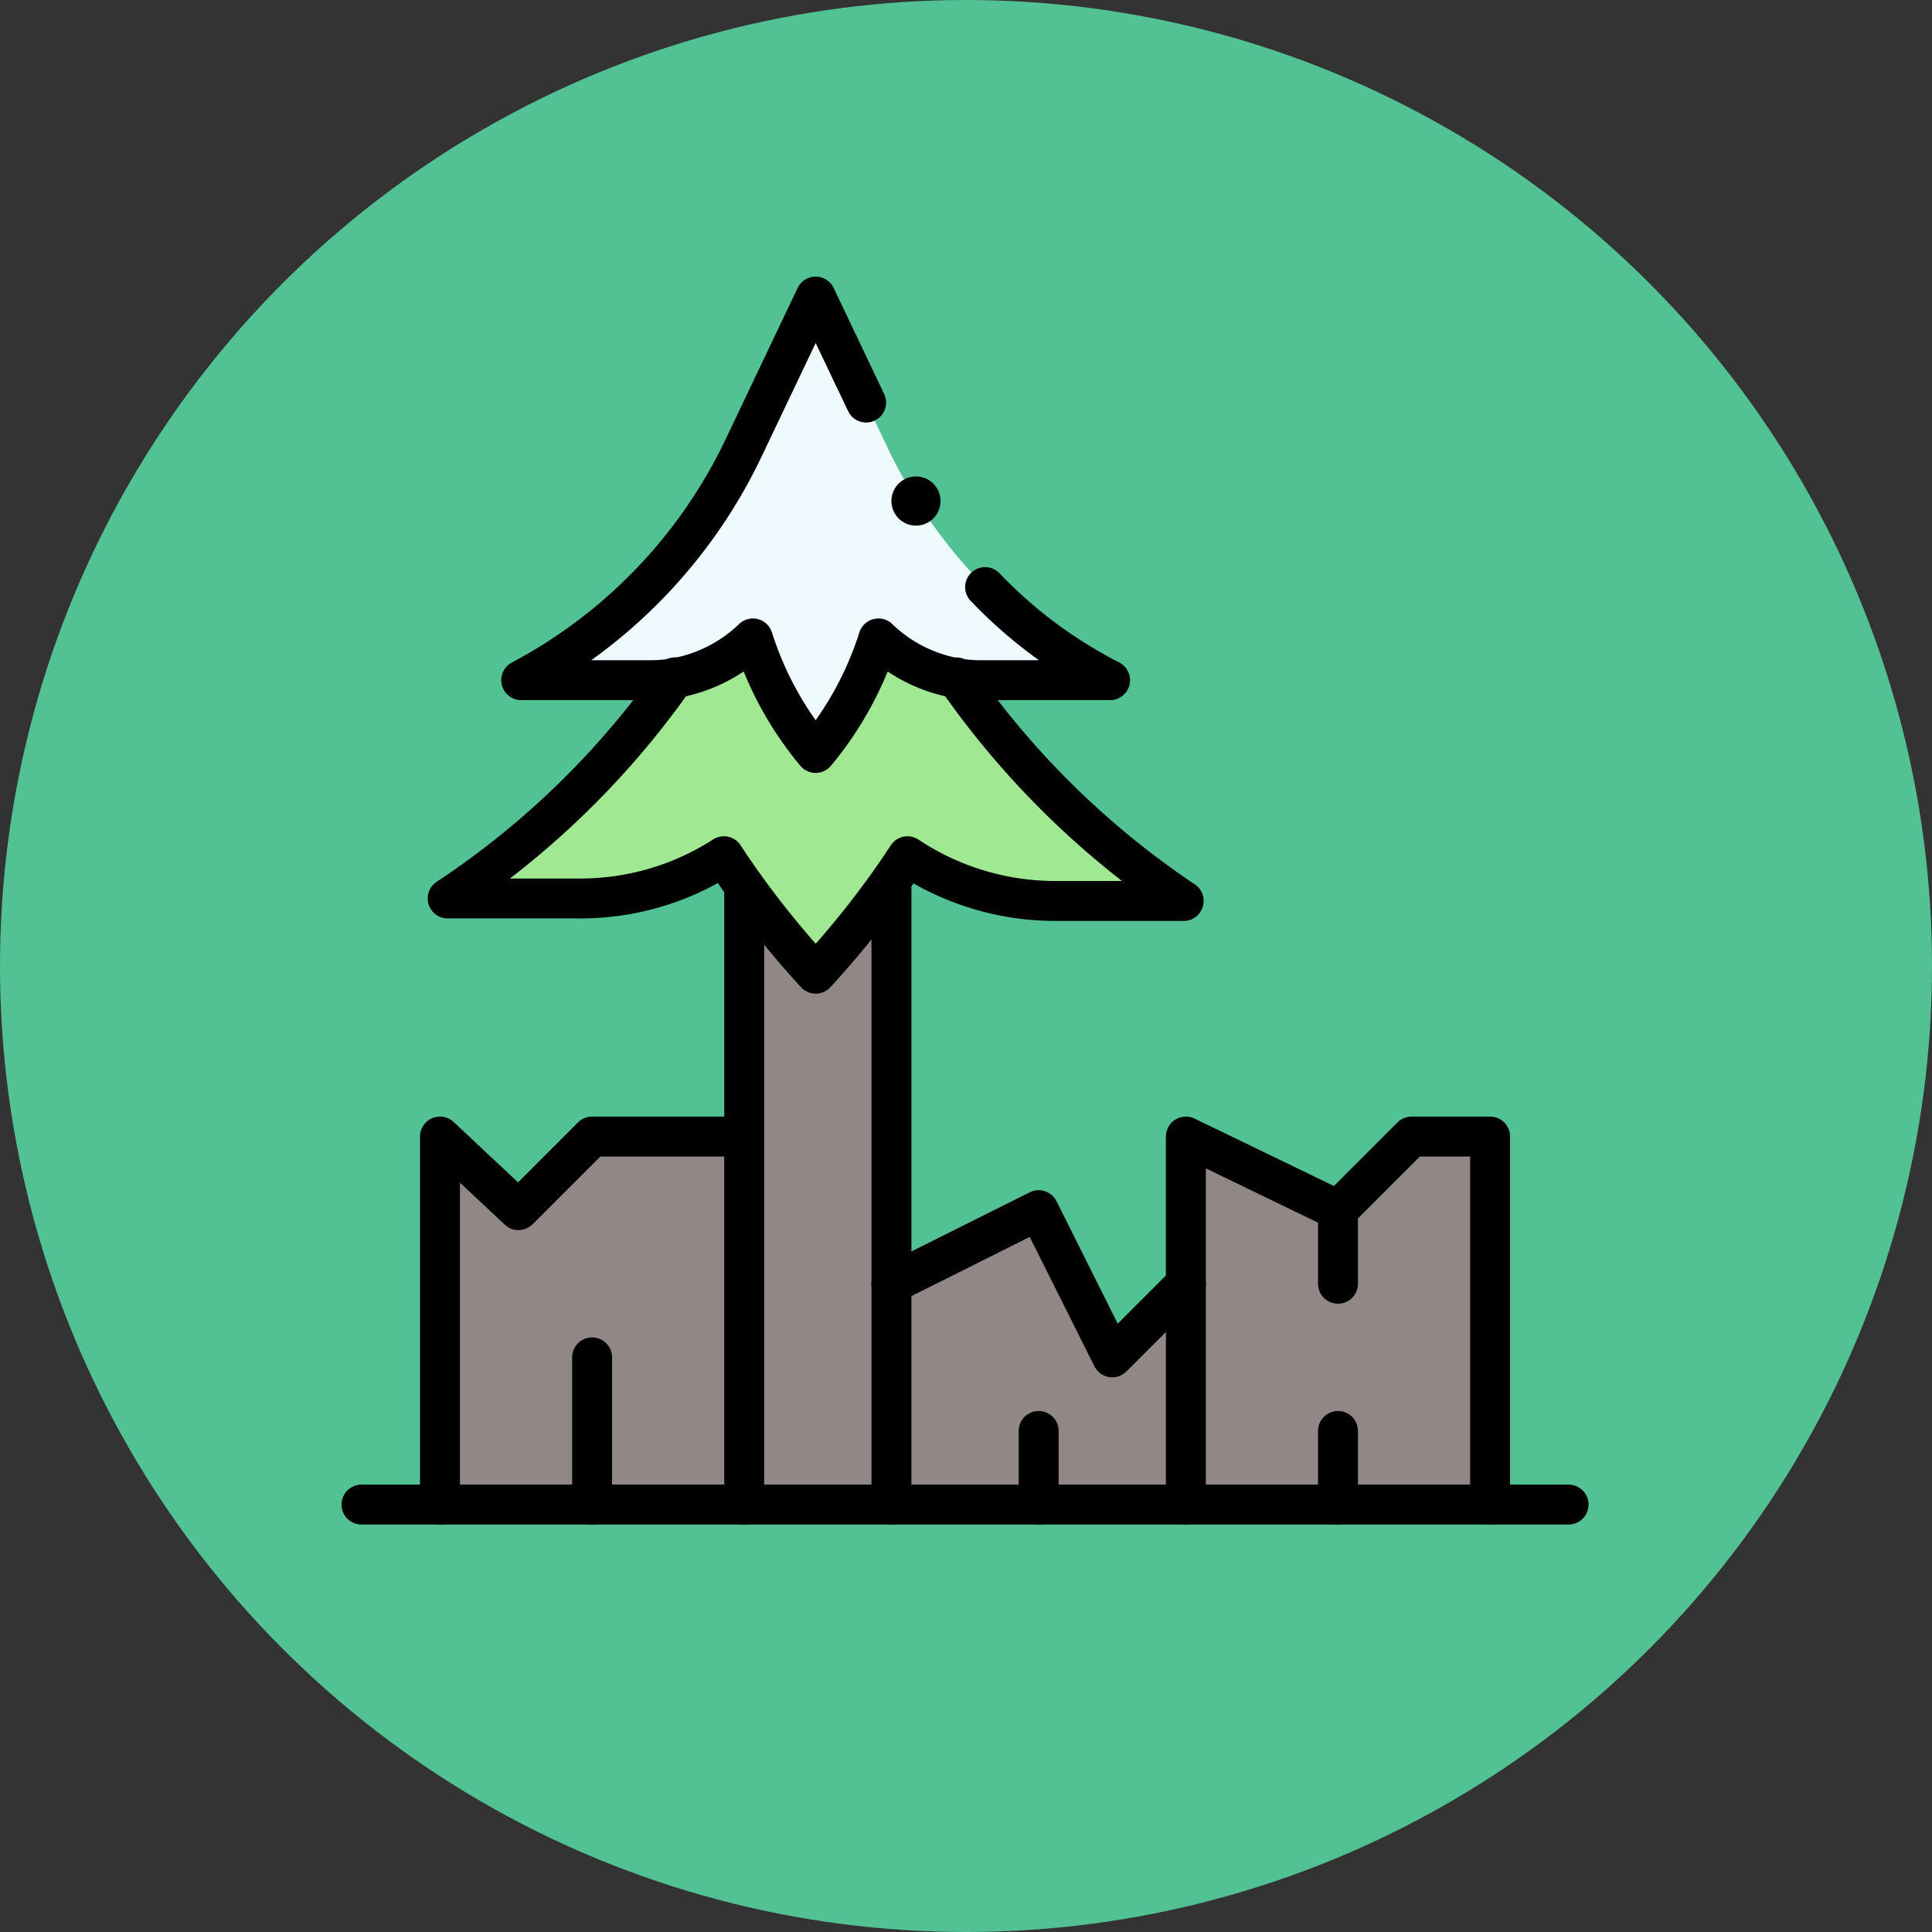 <svg xmlns="http://www.w3.org/2000/svg" xmlns:xlink="http://www.w3.org/1999/xlink" width="121" height="121" viewBox="0 0 121 121">
  <rect x="0" y="0" width="121" height="121" fill="#333333" stroke="none"/>
  <defs>
    <clipPath id="clip-path">
      <path id="path4129" d="M0-682.665H78.677v78.677H0Z" transform="translate(0 682.665)"/>
    </clipPath>
  </defs>
  <g id="Grupo_971649" data-name="Grupo 971649" transform="translate(-390 -14414)">
    <circle id="Elipse_6737" data-name="Elipse 6737" cx="60.5" cy="60.5" r="60.5" transform="translate(390 14414)" fill="#52c194"/>
    <g id="g4119" transform="translate(411.102 14431.091)">
      <g id="g4121" transform="translate(6.454 38.025)">
        <path id="path4123" d="M-467.147-123.334l-4.61,4.61-9.527-4.61v9.22l-4.61,4.61-4.61-9.22-9.22,4.61V-139.4l-9.22.381v15.685h-9.527l-4.61,4.61-4.917-4.61v23.05h65.769v-23.05Z" transform="translate(527.999 139.4)" fill="#918787"/>
      </g>
      <g id="g4125" transform="translate(0 0)">
        <g id="g4127" clip-path="url(#clip-path)">
          <g id="g4133" transform="translate(6.932 22.895)">
            <path id="path4135" d="M-244.887-19.122a9.378,9.378,0,0,1-4.919-2.491h-7.86a9.388,9.388,0,0,1-4.921,2.491,53.119,53.119,0,0,1-14.2,13.8h8.132a16.567,16.567,0,0,0,9.168-2.645,61.658,61.658,0,0,0,5.75,7.356,59.359,59.359,0,0,0,4.747-5.872v0c.338-.479.674-.976,1-1.483a16.709,16.709,0,0,0,9.169,2.8h8.13a53.709,53.709,0,0,1-14.2-13.953" transform="translate(276.786 21.613)" fill="#a0e892"/>
          </g>
          <g id="g4137" transform="translate(11.542 1.484)">
            <path id="path4139" d="M-171.736-164.363a21.18,21.18,0,0,1-3.931,7.172,21.185,21.185,0,0,1-3.929-7.172,9.279,9.279,0,0,1-6.379,2.614h-8.132a32.059,32.059,0,0,0,13.83-14.343l4.61-9.681,4.61,9.681a32.072,32.072,0,0,0,13.83,14.343h-8.13a9.269,9.269,0,0,1-6.379-2.614" transform="translate(194.106 185.773)" fill="#eefaff"/>
          </g>
          <g id="g4141" transform="translate(1.537 77.14)">
            <path id="path4143" d="M0,0H75.6" fill="none" stroke="#000" stroke-linecap="round" stroke-linejoin="round" stroke-miterlimit="10" stroke-width="2.5"/>
          </g>
          <g id="g4145" transform="translate(6.454 54.09)">
            <path id="path4147" d="M0-176.95V-200l4.917,4.61L9.527-200h9.527v23.05" transform="translate(0 200)" fill="none" stroke="#000" stroke-linecap="round" stroke-linejoin="round" stroke-miterlimit="10" stroke-width="2.5"/>
          </g>
          <g id="g4149" transform="translate(15.981 67.92)">
            <path id="path4151" d="M0,0V9.22" fill="none" stroke="#000" stroke-linecap="round" stroke-linejoin="round" stroke-miterlimit="10" stroke-width="2.5"/>
          </g>
          <g id="g4153" transform="translate(53.168 54.09)">
            <path id="path4155" d="M0-70.78V-80l9.527,4.61L14.137-80h4.917v23.05" transform="translate(0 80)" fill="none" stroke="#000" stroke-linecap="round" stroke-linejoin="round" stroke-miterlimit="10" stroke-width="2.5"/>
          </g>
          <g id="g4157" transform="translate(62.696 58.7)">
            <path id="path4159" d="M0,0V4.61" fill="none" stroke="#000" stroke-linecap="round" stroke-linejoin="round" stroke-miterlimit="10" stroke-width="2.5"/>
          </g>
          <g id="g4161" transform="translate(34.728 58.7)">
            <path id="path4163" d="M0-141.56v-13.83L9.22-160l4.61,9.22,4.61-4.61v13.83" transform="translate(0 160)" fill="none" stroke="#000" stroke-linecap="round" stroke-linejoin="round" stroke-miterlimit="10" stroke-width="2.5"/>
          </g>
          <g id="g4165" transform="translate(43.948 72.53)">
            <path id="path4167" d="M0,0V4.61" fill="none" stroke="#000" stroke-linecap="round" stroke-linejoin="round" stroke-miterlimit="10" stroke-width="2.5"/>
          </g>
          <g id="g4169" transform="translate(34.728 38.025)">
            <path id="path4171" d="M0-194.114V-219.4" transform="translate(0 219.399)" fill="none" stroke="#000" stroke-linecap="round" stroke-linejoin="round" stroke-miterlimit="10" stroke-width="2.5"/>
          </g>
          <g id="g4173" transform="translate(25.509 38.406)">
            <path id="path4175" d="M0,0V15.685" fill="none" stroke="#000" stroke-linecap="round" stroke-linejoin="round" stroke-miterlimit="10" stroke-width="2.5"/>
          </g>
          <g id="g4177" transform="translate(6.932 25.335)">
            <path id="path4179" d="M-244.614,0l.035.051A53.708,53.708,0,0,0-230.378,14h-8.131a16.709,16.709,0,0,1-9.169-2.8c-.329.507-.666,1-1,1.483v0a59.346,59.346,0,0,1-4.747,5.872,59.379,59.379,0,0,1-4.473-5.49c-.429-.6-.859-1.222-1.277-1.866a16.568,16.568,0,0,1-9.168,2.645h-8.132a53.12,53.12,0,0,0,14.2-13.8l.035-.051" transform="translate(276.478 0)" fill="none" stroke="#000" stroke-linecap="round" stroke-linejoin="round" stroke-miterlimit="10" stroke-width="2.5"/>
          </g>
          <g id="g4181" transform="translate(62.696 72.53)">
            <path id="path4183" d="M0,0V4.61" fill="none" stroke="#000" stroke-linecap="round" stroke-linejoin="round" stroke-miterlimit="10" stroke-width="2.5"/>
          </g>
          <g id="g4185" transform="translate(34.728 12.754)">
            <path id="path4187" d="M-23.593-11.8A1.537,1.537,0,0,1-25.13-10.26,1.537,1.537,0,0,1-26.667-11.8a1.537,1.537,0,0,1,1.537-1.537A1.537,1.537,0,0,1-23.593-11.8" transform="translate(26.667 13.333)"/>
          </g>
          <g id="g4189" transform="translate(11.542 1.484)">
            <path id="path4191" d="M-223.036-139.675a28.993,28.993,0,0,0,7.827,5.83h-8.131a8.693,8.693,0,0,1-1.46-.123,9.376,9.376,0,0,1-4.919-2.491,21.18,21.18,0,0,1-3.931,7.172,21.187,21.187,0,0,1-3.929-7.172,9.387,9.387,0,0,1-4.92,2.491,8.672,8.672,0,0,1-1.458.123h-8.132a32.06,32.06,0,0,0,13.83-14.343l4.61-9.681,3.161,6.637" transform="translate(252.089 157.869)" fill="none" stroke="#000" stroke-linecap="round" stroke-linejoin="round" stroke-miterlimit="10" stroke-width="2.5"/>
          </g>
        </g>
      </g>
    </g>
  </g>
</svg>
